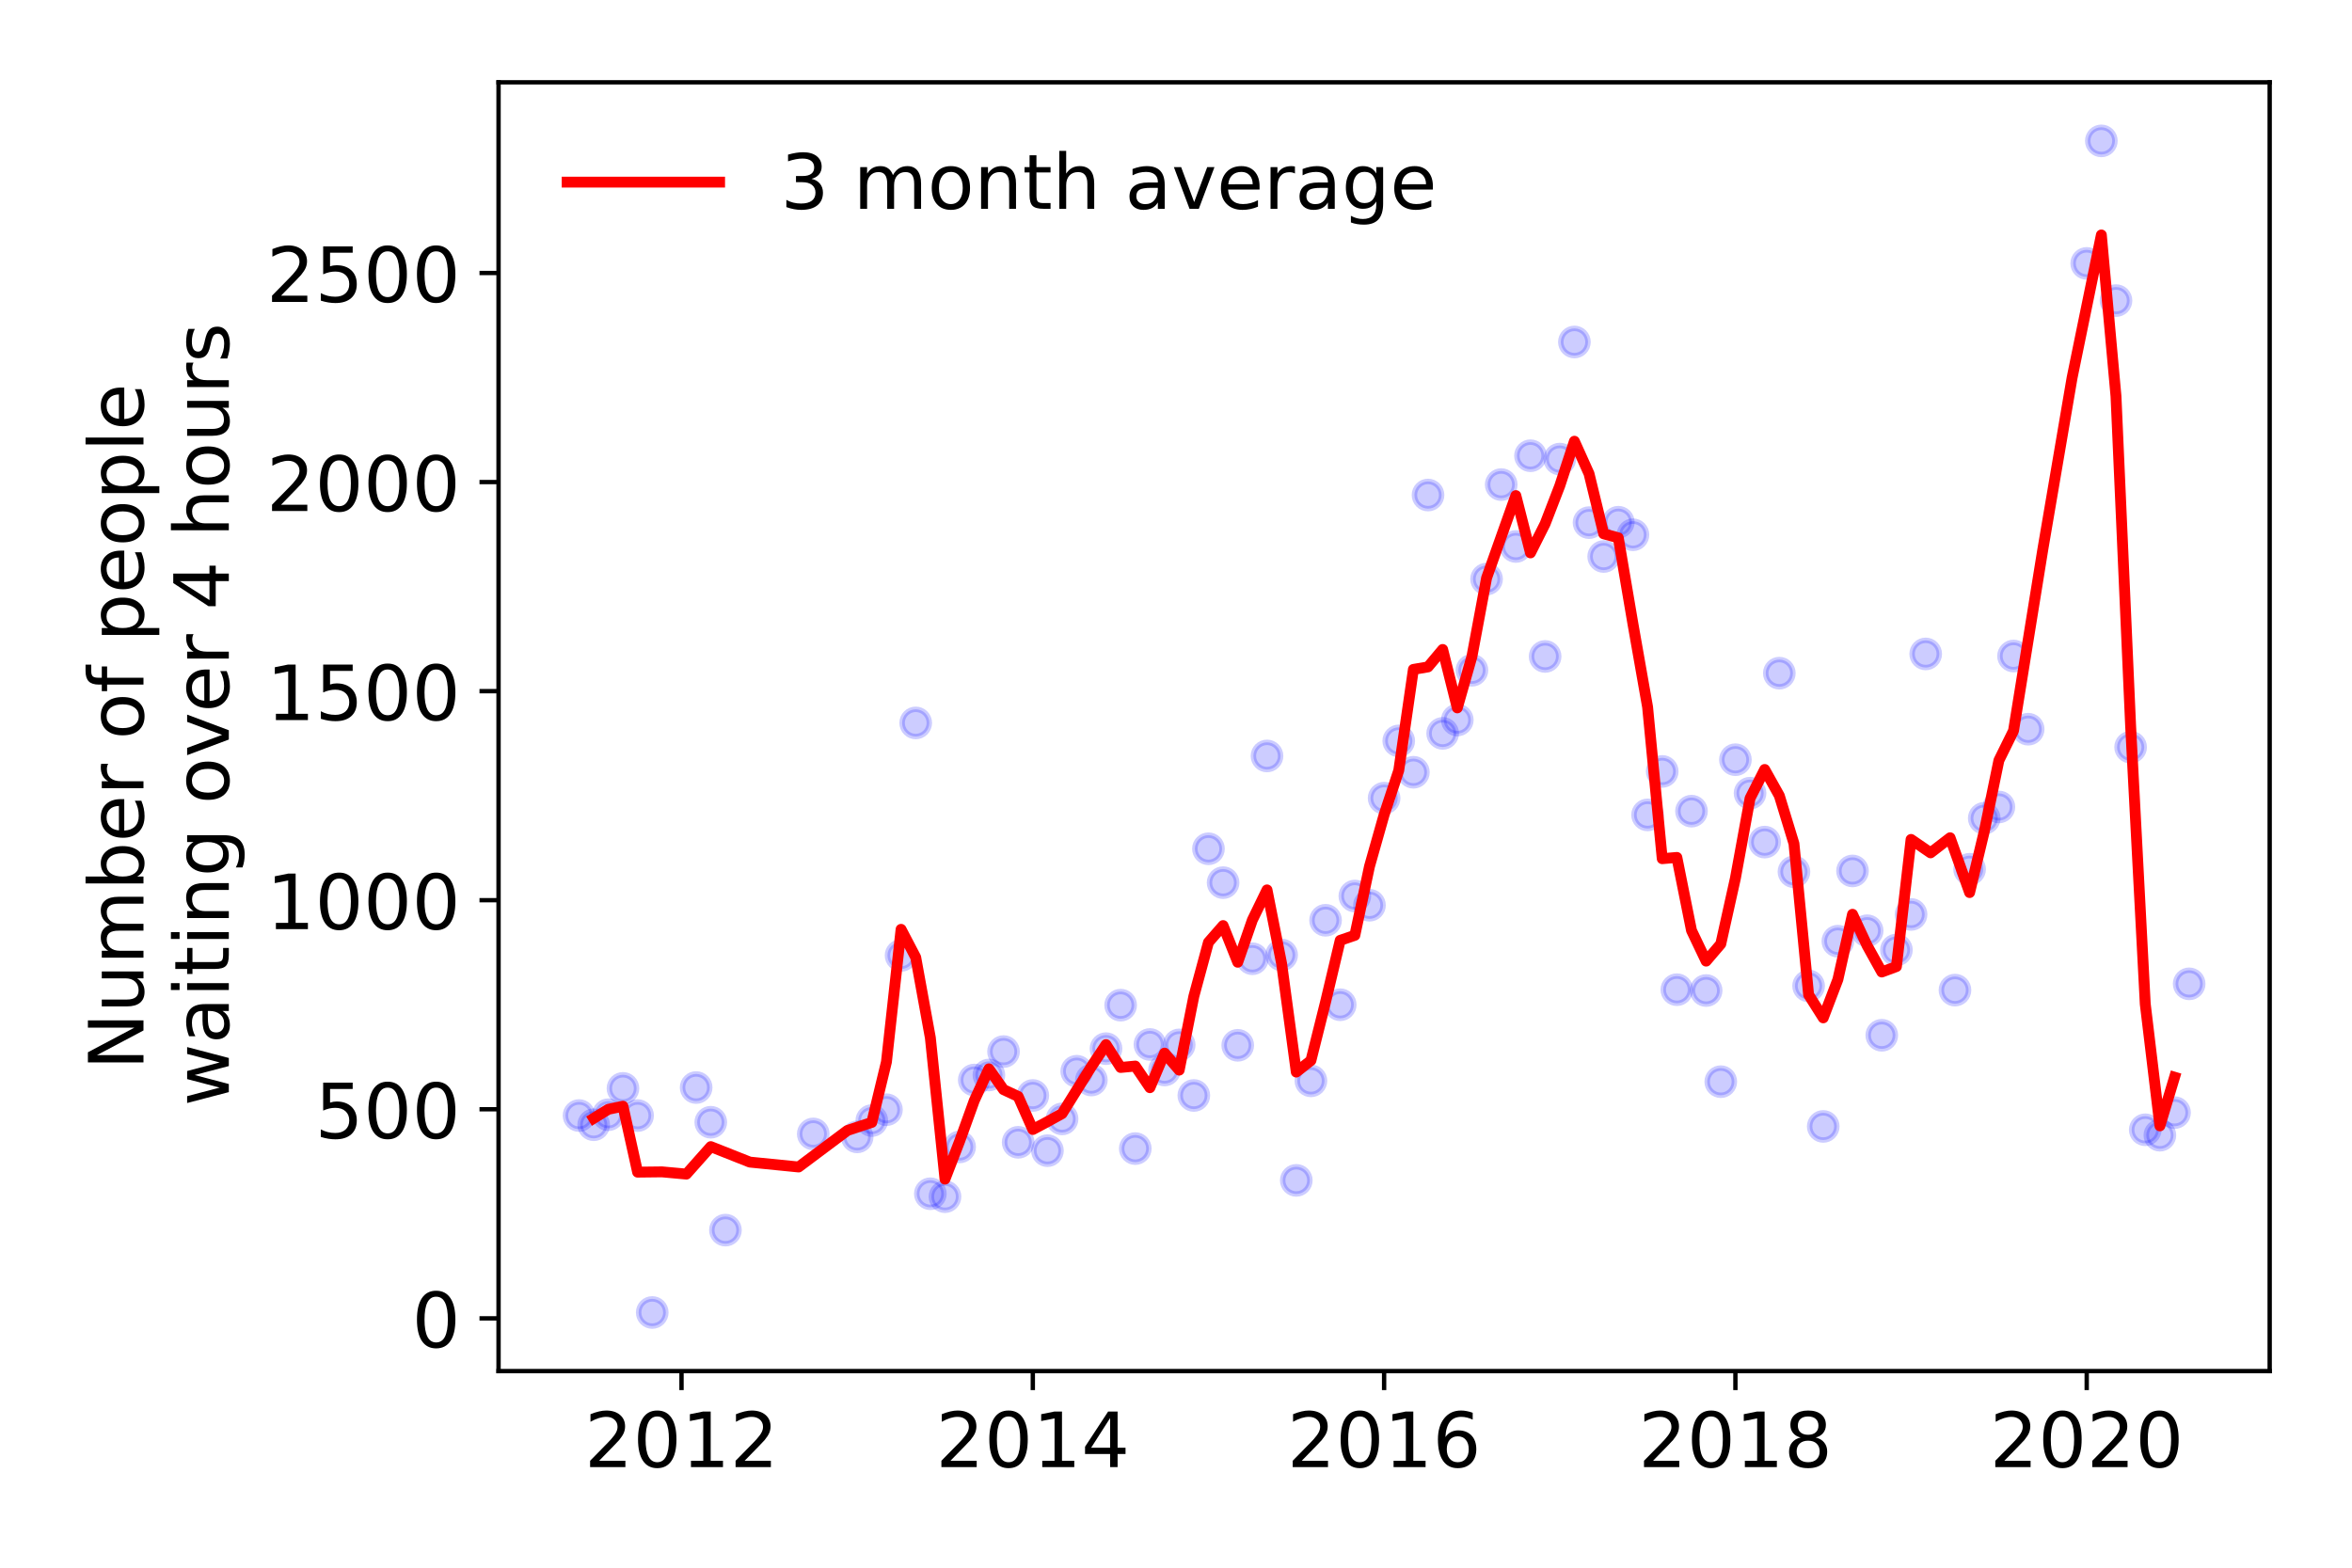 <?xml version="1.0" encoding="utf-8" standalone="no"?>
<!DOCTYPE svg PUBLIC "-//W3C//DTD SVG 1.1//EN"
  "http://www.w3.org/Graphics/SVG/1.1/DTD/svg11.dtd">
<!-- Created with matplotlib (https://matplotlib.org/) -->
<svg height="288pt" version="1.1" viewBox="0 0 432 288" width="432pt" xmlns="http://www.w3.org/2000/svg" xmlns:xlink="http://www.w3.org/1999/xlink">
 <defs>
  <style type="text/css">
*{stroke-linecap:butt;stroke-linejoin:round;}
  </style>
 </defs>
 <g id="figure_1">
  <g id="patch_1">
   <path d="M 0 288 
L 432 288 
L 432 0 
L 0 0 
z
" style="fill:#ffffff;"/>
  </g>
  <g id="axes_1">
   <g id="patch_2">
    <path d="M 91.57 251.88 
L 416.88 251.88 
L 416.88 15.12 
L 91.57 15.12 
z
" style="fill:#ffffff;"/>
   </g>
   <g id="matplotlib.axis_1">
    <g id="xtick_1">
     <g id="line2d_1">
      <defs>
       <path d="M 0 0 
L 0 3.5 
" id="m3e79d00ec0" style="stroke:#000000;stroke-width:0.8;"/>
      </defs>
      <g>
       <use style="stroke:#000000;stroke-width:0.8;" x="125.176" xlink:href="#m3e79d00ec0" y="251.88"/>
      </g>
     </g>
     <g id="text_1">
      <!-- 2012 -->
      <defs>
       <path d="M 19.188 8.297 
L 53.609 8.297 
L 53.609 0 
L 7.328 0 
L 7.328 8.297 
Q 12.938 14.109 22.625 23.891 
Q 32.328 33.688 34.812 36.531 
Q 39.547 41.844 41.422 45.531 
Q 43.312 49.219 43.312 52.781 
Q 43.312 58.594 39.234 62.25 
Q 35.156 65.922 28.609 65.922 
Q 23.969 65.922 18.812 64.312 
Q 13.672 62.703 7.812 59.422 
L 7.812 69.391 
Q 13.766 71.781 18.938 73 
Q 24.125 74.219 28.422 74.219 
Q 39.75 74.219 46.484 68.547 
Q 53.219 62.891 53.219 53.422 
Q 53.219 48.922 51.531 44.891 
Q 49.859 40.875 45.406 35.406 
Q 44.188 33.984 37.641 27.219 
Q 31.109 20.453 19.188 8.297 
z
" id="DejaVuSans-50"/>
       <path d="M 31.781 66.406 
Q 24.172 66.406 20.328 58.906 
Q 16.5 51.422 16.5 36.375 
Q 16.5 21.391 20.328 13.891 
Q 24.172 6.391 31.781 6.391 
Q 39.453 6.391 43.281 13.891 
Q 47.125 21.391 47.125 36.375 
Q 47.125 51.422 43.281 58.906 
Q 39.453 66.406 31.781 66.406 
z
M 31.781 74.219 
Q 44.047 74.219 50.516 64.516 
Q 56.984 54.828 56.984 36.375 
Q 56.984 17.969 50.516 8.266 
Q 44.047 -1.422 31.781 -1.422 
Q 19.531 -1.422 13.062 8.266 
Q 6.594 17.969 6.594 36.375 
Q 6.594 54.828 13.062 64.516 
Q 19.531 74.219 31.781 74.219 
z
" id="DejaVuSans-48"/>
       <path d="M 12.406 8.297 
L 28.516 8.297 
L 28.516 63.922 
L 10.984 60.406 
L 10.984 69.391 
L 28.422 72.906 
L 38.281 72.906 
L 38.281 8.297 
L 54.391 8.297 
L 54.391 0 
L 12.406 0 
z
" id="DejaVuSans-49"/>
      </defs>
      <g transform="translate(107.361 269.518)scale(0.14 -0.14)">
       <use xlink:href="#DejaVuSans-50"/>
       <use x="63.623" xlink:href="#DejaVuSans-48"/>
       <use x="127.246" xlink:href="#DejaVuSans-49"/>
       <use x="190.869" xlink:href="#DejaVuSans-50"/>
      </g>
     </g>
    </g>
    <g id="xtick_2">
     <g id="line2d_2">
      <g>
       <use style="stroke:#000000;stroke-width:0.8;" x="189.701" xlink:href="#m3e79d00ec0" y="251.88"/>
      </g>
     </g>
     <g id="text_2">
      <!-- 2014 -->
      <defs>
       <path d="M 37.797 64.312 
L 12.891 25.391 
L 37.797 25.391 
z
M 35.203 72.906 
L 47.609 72.906 
L 47.609 25.391 
L 58.016 25.391 
L 58.016 17.188 
L 47.609 17.188 
L 47.609 0 
L 37.797 0 
L 37.797 17.188 
L 4.891 17.188 
L 4.891 26.703 
z
" id="DejaVuSans-52"/>
      </defs>
      <g transform="translate(171.886 269.518)scale(0.14 -0.14)">
       <use xlink:href="#DejaVuSans-50"/>
       <use x="63.623" xlink:href="#DejaVuSans-48"/>
       <use x="127.246" xlink:href="#DejaVuSans-49"/>
       <use x="190.869" xlink:href="#DejaVuSans-52"/>
      </g>
     </g>
    </g>
    <g id="xtick_3">
     <g id="line2d_3">
      <g>
       <use style="stroke:#000000;stroke-width:0.8;" x="254.225" xlink:href="#m3e79d00ec0" y="251.88"/>
      </g>
     </g>
     <g id="text_3">
      <!-- 2016 -->
      <defs>
       <path d="M 33.016 40.375 
Q 26.375 40.375 22.484 35.828 
Q 18.609 31.297 18.609 23.391 
Q 18.609 15.531 22.484 10.953 
Q 26.375 6.391 33.016 6.391 
Q 39.656 6.391 43.531 10.953 
Q 47.406 15.531 47.406 23.391 
Q 47.406 31.297 43.531 35.828 
Q 39.656 40.375 33.016 40.375 
z
M 52.594 71.297 
L 52.594 62.312 
Q 48.875 64.062 45.094 64.984 
Q 41.312 65.922 37.594 65.922 
Q 27.828 65.922 22.672 59.328 
Q 17.531 52.734 16.797 39.406 
Q 19.672 43.656 24.016 45.922 
Q 28.375 48.188 33.594 48.188 
Q 44.578 48.188 50.953 41.516 
Q 57.328 34.859 57.328 23.391 
Q 57.328 12.156 50.688 5.359 
Q 44.047 -1.422 33.016 -1.422 
Q 20.359 -1.422 13.672 8.266 
Q 6.984 17.969 6.984 36.375 
Q 6.984 53.656 15.188 63.938 
Q 23.391 74.219 37.203 74.219 
Q 40.922 74.219 44.703 73.484 
Q 48.484 72.75 52.594 71.297 
z
" id="DejaVuSans-54"/>
      </defs>
      <g transform="translate(236.41 269.518)scale(0.14 -0.14)">
       <use xlink:href="#DejaVuSans-50"/>
       <use x="63.623" xlink:href="#DejaVuSans-48"/>
       <use x="127.246" xlink:href="#DejaVuSans-49"/>
       <use x="190.869" xlink:href="#DejaVuSans-54"/>
      </g>
     </g>
    </g>
    <g id="xtick_4">
     <g id="line2d_4">
      <g>
       <use style="stroke:#000000;stroke-width:0.8;" x="318.749" xlink:href="#m3e79d00ec0" y="251.88"/>
      </g>
     </g>
     <g id="text_4">
      <!-- 2018 -->
      <defs>
       <path d="M 31.781 34.625 
Q 24.75 34.625 20.719 30.859 
Q 16.703 27.094 16.703 20.516 
Q 16.703 13.922 20.719 10.156 
Q 24.75 6.391 31.781 6.391 
Q 38.812 6.391 42.859 10.172 
Q 46.922 13.969 46.922 20.516 
Q 46.922 27.094 42.891 30.859 
Q 38.875 34.625 31.781 34.625 
z
M 21.922 38.812 
Q 15.578 40.375 12.031 44.719 
Q 8.5 49.078 8.5 55.328 
Q 8.5 64.062 14.719 69.141 
Q 20.953 74.219 31.781 74.219 
Q 42.672 74.219 48.875 69.141 
Q 55.078 64.062 55.078 55.328 
Q 55.078 49.078 51.531 44.719 
Q 48 40.375 41.703 38.812 
Q 48.828 37.156 52.797 32.312 
Q 56.781 27.484 56.781 20.516 
Q 56.781 9.906 50.312 4.234 
Q 43.844 -1.422 31.781 -1.422 
Q 19.734 -1.422 13.25 4.234 
Q 6.781 9.906 6.781 20.516 
Q 6.781 27.484 10.781 32.312 
Q 14.797 37.156 21.922 38.812 
z
M 18.312 54.391 
Q 18.312 48.734 21.844 45.562 
Q 25.391 42.391 31.781 42.391 
Q 38.141 42.391 41.719 45.562 
Q 45.312 48.734 45.312 54.391 
Q 45.312 60.062 41.719 63.234 
Q 38.141 66.406 31.781 66.406 
Q 25.391 66.406 21.844 63.234 
Q 18.312 60.062 18.312 54.391 
z
" id="DejaVuSans-56"/>
      </defs>
      <g transform="translate(300.934 269.518)scale(0.14 -0.14)">
       <use xlink:href="#DejaVuSans-50"/>
       <use x="63.623" xlink:href="#DejaVuSans-48"/>
       <use x="127.246" xlink:href="#DejaVuSans-49"/>
       <use x="190.869" xlink:href="#DejaVuSans-56"/>
      </g>
     </g>
    </g>
    <g id="xtick_5">
     <g id="line2d_5">
      <g>
       <use style="stroke:#000000;stroke-width:0.8;" x="383.274" xlink:href="#m3e79d00ec0" y="251.88"/>
      </g>
     </g>
     <g id="text_5">
      <!-- 2020 -->
      <g transform="translate(365.459 269.518)scale(0.14 -0.14)">
       <use xlink:href="#DejaVuSans-50"/>
       <use x="63.623" xlink:href="#DejaVuSans-48"/>
       <use x="127.246" xlink:href="#DejaVuSans-50"/>
       <use x="190.869" xlink:href="#DejaVuSans-48"/>
      </g>
     </g>
    </g>
   </g>
   <g id="matplotlib.axis_2">
    <g id="ytick_1">
     <g id="line2d_6">
      <defs>
       <path d="M 0 0 
L -3.5 0 
" id="mb511f654ba" style="stroke:#000000;stroke-width:0.8;"/>
      </defs>
      <g>
       <use style="stroke:#000000;stroke-width:0.8;" x="91.57" xlink:href="#mb511f654ba" y="242.194"/>
      </g>
     </g>
     <g id="text_6">
      <!-- 0 -->
      <g transform="translate(75.662 247.513)scale(0.14 -0.14)">
       <use xlink:href="#DejaVuSans-48"/>
      </g>
     </g>
    </g>
    <g id="ytick_2">
     <g id="line2d_7">
      <g>
       <use style="stroke:#000000;stroke-width:0.8;" x="91.57" xlink:href="#mb511f654ba" y="203.786"/>
      </g>
     </g>
     <g id="text_7">
      <!-- 500 -->
      <defs>
       <path d="M 10.797 72.906 
L 49.516 72.906 
L 49.516 64.594 
L 19.828 64.594 
L 19.828 46.734 
Q 21.969 47.469 24.109 47.828 
Q 26.266 48.188 28.422 48.188 
Q 40.625 48.188 47.75 41.5 
Q 54.891 34.812 54.891 23.391 
Q 54.891 11.625 47.562 5.094 
Q 40.234 -1.422 26.906 -1.422 
Q 22.312 -1.422 17.547 -0.641 
Q 12.797 0.141 7.719 1.703 
L 7.719 11.625 
Q 12.109 9.234 16.797 8.062 
Q 21.484 6.891 26.703 6.891 
Q 35.156 6.891 40.078 11.328 
Q 45.016 15.766 45.016 23.391 
Q 45.016 31 40.078 35.438 
Q 35.156 39.891 26.703 39.891 
Q 22.75 39.891 18.812 39.016 
Q 14.891 38.141 10.797 36.281 
z
" id="DejaVuSans-53"/>
      </defs>
      <g transform="translate(57.847 209.105)scale(0.14 -0.14)">
       <use xlink:href="#DejaVuSans-53"/>
       <use x="63.623" xlink:href="#DejaVuSans-48"/>
       <use x="127.246" xlink:href="#DejaVuSans-48"/>
      </g>
     </g>
    </g>
    <g id="ytick_3">
     <g id="line2d_8">
      <g>
       <use style="stroke:#000000;stroke-width:0.8;" x="91.57" xlink:href="#mb511f654ba" y="165.378"/>
      </g>
     </g>
     <g id="text_8">
      <!-- 1000 -->
      <g transform="translate(48.94 170.697)scale(0.14 -0.14)">
       <use xlink:href="#DejaVuSans-49"/>
       <use x="63.623" xlink:href="#DejaVuSans-48"/>
       <use x="127.246" xlink:href="#DejaVuSans-48"/>
       <use x="190.869" xlink:href="#DejaVuSans-48"/>
      </g>
     </g>
    </g>
    <g id="ytick_4">
     <g id="line2d_9">
      <g>
       <use style="stroke:#000000;stroke-width:0.8;" x="91.57" xlink:href="#mb511f654ba" y="126.971"/>
      </g>
     </g>
     <g id="text_9">
      <!-- 1500 -->
      <g transform="translate(48.94 132.29)scale(0.14 -0.14)">
       <use xlink:href="#DejaVuSans-49"/>
       <use x="63.623" xlink:href="#DejaVuSans-53"/>
       <use x="127.246" xlink:href="#DejaVuSans-48"/>
       <use x="190.869" xlink:href="#DejaVuSans-48"/>
      </g>
     </g>
    </g>
    <g id="ytick_5">
     <g id="line2d_10">
      <g>
       <use style="stroke:#000000;stroke-width:0.8;" x="91.57" xlink:href="#mb511f654ba" y="88.563"/>
      </g>
     </g>
     <g id="text_10">
      <!-- 2000 -->
      <g transform="translate(48.94 93.882)scale(0.14 -0.14)">
       <use xlink:href="#DejaVuSans-50"/>
       <use x="63.623" xlink:href="#DejaVuSans-48"/>
       <use x="127.246" xlink:href="#DejaVuSans-48"/>
       <use x="190.869" xlink:href="#DejaVuSans-48"/>
      </g>
     </g>
    </g>
    <g id="ytick_6">
     <g id="line2d_11">
      <g>
       <use style="stroke:#000000;stroke-width:0.8;" x="91.57" xlink:href="#mb511f654ba" y="50.155"/>
      </g>
     </g>
     <g id="text_11">
      <!-- 2500 -->
      <g transform="translate(48.94 55.474)scale(0.14 -0.14)">
       <use xlink:href="#DejaVuSans-50"/>
       <use x="63.623" xlink:href="#DejaVuSans-53"/>
       <use x="127.246" xlink:href="#DejaVuSans-48"/>
       <use x="190.869" xlink:href="#DejaVuSans-48"/>
      </g>
     </g>
    </g>
    <g id="text_12">
     <!-- Number of people -->
     <defs>
      <path d="M 9.812 72.906 
L 23.094 72.906 
L 55.422 11.922 
L 55.422 72.906 
L 64.984 72.906 
L 64.984 0 
L 51.703 0 
L 19.391 60.984 
L 19.391 0 
L 9.812 0 
z
" id="DejaVuSans-78"/>
      <path d="M 8.5 21.578 
L 8.5 54.688 
L 17.484 54.688 
L 17.484 21.922 
Q 17.484 14.156 20.5 10.266 
Q 23.531 6.391 29.594 6.391 
Q 36.859 6.391 41.078 11.031 
Q 45.312 15.672 45.312 23.688 
L 45.312 54.688 
L 54.297 54.688 
L 54.297 0 
L 45.312 0 
L 45.312 8.406 
Q 42.047 3.422 37.719 1 
Q 33.406 -1.422 27.688 -1.422 
Q 18.266 -1.422 13.375 4.438 
Q 8.5 10.297 8.5 21.578 
z
M 31.109 56 
z
" id="DejaVuSans-117"/>
      <path d="M 52 44.188 
Q 55.375 50.25 60.062 53.125 
Q 64.75 56 71.094 56 
Q 79.641 56 84.281 50.016 
Q 88.922 44.047 88.922 33.016 
L 88.922 0 
L 79.891 0 
L 79.891 32.719 
Q 79.891 40.578 77.094 44.375 
Q 74.312 48.188 68.609 48.188 
Q 61.625 48.188 57.562 43.547 
Q 53.516 38.922 53.516 30.906 
L 53.516 0 
L 44.484 0 
L 44.484 32.719 
Q 44.484 40.625 41.703 44.406 
Q 38.922 48.188 33.109 48.188 
Q 26.219 48.188 22.156 43.531 
Q 18.109 38.875 18.109 30.906 
L 18.109 0 
L 9.078 0 
L 9.078 54.688 
L 18.109 54.688 
L 18.109 46.188 
Q 21.188 51.219 25.484 53.609 
Q 29.781 56 35.688 56 
Q 41.656 56 45.828 52.969 
Q 50 49.953 52 44.188 
z
" id="DejaVuSans-109"/>
      <path d="M 48.688 27.297 
Q 48.688 37.203 44.609 42.844 
Q 40.531 48.484 33.406 48.484 
Q 26.266 48.484 22.188 42.844 
Q 18.109 37.203 18.109 27.297 
Q 18.109 17.391 22.188 11.75 
Q 26.266 6.109 33.406 6.109 
Q 40.531 6.109 44.609 11.75 
Q 48.688 17.391 48.688 27.297 
z
M 18.109 46.391 
Q 20.953 51.266 25.266 53.625 
Q 29.594 56 35.594 56 
Q 45.562 56 51.781 48.094 
Q 58.016 40.188 58.016 27.297 
Q 58.016 14.406 51.781 6.484 
Q 45.562 -1.422 35.594 -1.422 
Q 29.594 -1.422 25.266 0.953 
Q 20.953 3.328 18.109 8.203 
L 18.109 0 
L 9.078 0 
L 9.078 75.984 
L 18.109 75.984 
z
" id="DejaVuSans-98"/>
      <path d="M 56.203 29.594 
L 56.203 25.203 
L 14.891 25.203 
Q 15.484 15.922 20.484 11.062 
Q 25.484 6.203 34.422 6.203 
Q 39.594 6.203 44.453 7.469 
Q 49.312 8.734 54.109 11.281 
L 54.109 2.781 
Q 49.266 0.734 44.188 -0.344 
Q 39.109 -1.422 33.891 -1.422 
Q 20.797 -1.422 13.156 6.188 
Q 5.516 13.812 5.516 26.812 
Q 5.516 40.234 12.766 48.109 
Q 20.016 56 32.328 56 
Q 43.359 56 49.781 48.891 
Q 56.203 41.797 56.203 29.594 
z
M 47.219 32.234 
Q 47.125 39.594 43.094 43.984 
Q 39.062 48.391 32.422 48.391 
Q 24.906 48.391 20.391 44.141 
Q 15.875 39.891 15.188 32.172 
z
" id="DejaVuSans-101"/>
      <path d="M 41.109 46.297 
Q 39.594 47.172 37.812 47.578 
Q 36.031 48 33.891 48 
Q 26.266 48 22.188 43.047 
Q 18.109 38.094 18.109 28.812 
L 18.109 0 
L 9.078 0 
L 9.078 54.688 
L 18.109 54.688 
L 18.109 46.188 
Q 20.953 51.172 25.484 53.578 
Q 30.031 56 36.531 56 
Q 37.453 56 38.578 55.875 
Q 39.703 55.766 41.062 55.516 
z
" id="DejaVuSans-114"/>
      <path id="DejaVuSans-32"/>
      <path d="M 30.609 48.391 
Q 23.391 48.391 19.188 42.75 
Q 14.984 37.109 14.984 27.297 
Q 14.984 17.484 19.156 11.844 
Q 23.344 6.203 30.609 6.203 
Q 37.797 6.203 41.984 11.859 
Q 46.188 17.531 46.188 27.297 
Q 46.188 37.016 41.984 42.703 
Q 37.797 48.391 30.609 48.391 
z
M 30.609 56 
Q 42.328 56 49.016 48.375 
Q 55.719 40.766 55.719 27.297 
Q 55.719 13.875 49.016 6.219 
Q 42.328 -1.422 30.609 -1.422 
Q 18.844 -1.422 12.172 6.219 
Q 5.516 13.875 5.516 27.297 
Q 5.516 40.766 12.172 48.375 
Q 18.844 56 30.609 56 
z
" id="DejaVuSans-111"/>
      <path d="M 37.109 75.984 
L 37.109 68.5 
L 28.516 68.5 
Q 23.688 68.5 21.797 66.547 
Q 19.922 64.594 19.922 59.516 
L 19.922 54.688 
L 34.719 54.688 
L 34.719 47.703 
L 19.922 47.703 
L 19.922 0 
L 10.891 0 
L 10.891 47.703 
L 2.297 47.703 
L 2.297 54.688 
L 10.891 54.688 
L 10.891 58.5 
Q 10.891 67.625 15.141 71.797 
Q 19.391 75.984 28.609 75.984 
z
" id="DejaVuSans-102"/>
      <path d="M 18.109 8.203 
L 18.109 -20.797 
L 9.078 -20.797 
L 9.078 54.688 
L 18.109 54.688 
L 18.109 46.391 
Q 20.953 51.266 25.266 53.625 
Q 29.594 56 35.594 56 
Q 45.562 56 51.781 48.094 
Q 58.016 40.188 58.016 27.297 
Q 58.016 14.406 51.781 6.484 
Q 45.562 -1.422 35.594 -1.422 
Q 29.594 -1.422 25.266 0.953 
Q 20.953 3.328 18.109 8.203 
z
M 48.688 27.297 
Q 48.688 37.203 44.609 42.844 
Q 40.531 48.484 33.406 48.484 
Q 26.266 48.484 22.188 42.844 
Q 18.109 37.203 18.109 27.297 
Q 18.109 17.391 22.188 11.75 
Q 26.266 6.109 33.406 6.109 
Q 40.531 6.109 44.609 11.75 
Q 48.688 17.391 48.688 27.297 
z
" id="DejaVuSans-112"/>
      <path d="M 9.422 75.984 
L 18.406 75.984 
L 18.406 0 
L 9.422 0 
z
" id="DejaVuSans-108"/>
     </defs>
     <g transform="translate(26.352 196.547)rotate(-90)scale(0.14 -0.14)">
      <use xlink:href="#DejaVuSans-78"/>
      <use x="74.805" xlink:href="#DejaVuSans-117"/>
      <use x="138.184" xlink:href="#DejaVuSans-109"/>
      <use x="235.596" xlink:href="#DejaVuSans-98"/>
      <use x="299.072" xlink:href="#DejaVuSans-101"/>
      <use x="360.596" xlink:href="#DejaVuSans-114"/>
      <use x="401.709" xlink:href="#DejaVuSans-32"/>
      <use x="433.496" xlink:href="#DejaVuSans-111"/>
      <use x="494.678" xlink:href="#DejaVuSans-102"/>
      <use x="529.883" xlink:href="#DejaVuSans-32"/>
      <use x="561.67" xlink:href="#DejaVuSans-112"/>
      <use x="625.146" xlink:href="#DejaVuSans-101"/>
      <use x="686.67" xlink:href="#DejaVuSans-111"/>
      <use x="747.852" xlink:href="#DejaVuSans-112"/>
      <use x="811.328" xlink:href="#DejaVuSans-108"/>
      <use x="839.111" xlink:href="#DejaVuSans-101"/>
     </g>
     <!--  waiting over 4 hours -->
     <defs>
      <path d="M 4.203 54.688 
L 13.188 54.688 
L 24.422 12.016 
L 35.594 54.688 
L 46.188 54.688 
L 57.422 12.016 
L 68.609 54.688 
L 77.594 54.688 
L 63.281 0 
L 52.688 0 
L 40.922 44.828 
L 29.109 0 
L 18.5 0 
z
" id="DejaVuSans-119"/>
      <path d="M 34.281 27.484 
Q 23.391 27.484 19.188 25 
Q 14.984 22.516 14.984 16.5 
Q 14.984 11.719 18.141 8.906 
Q 21.297 6.109 26.703 6.109 
Q 34.188 6.109 38.703 11.406 
Q 43.219 16.703 43.219 25.484 
L 43.219 27.484 
z
M 52.203 31.203 
L 52.203 0 
L 43.219 0 
L 43.219 8.297 
Q 40.141 3.328 35.547 0.953 
Q 30.953 -1.422 24.312 -1.422 
Q 15.922 -1.422 10.953 3.297 
Q 6 8.016 6 15.922 
Q 6 25.141 12.172 29.828 
Q 18.359 34.516 30.609 34.516 
L 43.219 34.516 
L 43.219 35.406 
Q 43.219 41.609 39.141 45 
Q 35.062 48.391 27.688 48.391 
Q 23 48.391 18.547 47.266 
Q 14.109 46.141 10.016 43.891 
L 10.016 52.203 
Q 14.938 54.109 19.578 55.047 
Q 24.219 56 28.609 56 
Q 40.484 56 46.344 49.844 
Q 52.203 43.703 52.203 31.203 
z
" id="DejaVuSans-97"/>
      <path d="M 9.422 54.688 
L 18.406 54.688 
L 18.406 0 
L 9.422 0 
z
M 9.422 75.984 
L 18.406 75.984 
L 18.406 64.594 
L 9.422 64.594 
z
" id="DejaVuSans-105"/>
      <path d="M 18.312 70.219 
L 18.312 54.688 
L 36.812 54.688 
L 36.812 47.703 
L 18.312 47.703 
L 18.312 18.016 
Q 18.312 11.328 20.141 9.422 
Q 21.969 7.516 27.594 7.516 
L 36.812 7.516 
L 36.812 0 
L 27.594 0 
Q 17.188 0 13.234 3.875 
Q 9.281 7.766 9.281 18.016 
L 9.281 47.703 
L 2.688 47.703 
L 2.688 54.688 
L 9.281 54.688 
L 9.281 70.219 
z
" id="DejaVuSans-116"/>
      <path d="M 54.891 33.016 
L 54.891 0 
L 45.906 0 
L 45.906 32.719 
Q 45.906 40.484 42.875 44.328 
Q 39.844 48.188 33.797 48.188 
Q 26.516 48.188 22.312 43.547 
Q 18.109 38.922 18.109 30.906 
L 18.109 0 
L 9.078 0 
L 9.078 54.688 
L 18.109 54.688 
L 18.109 46.188 
Q 21.344 51.125 25.703 53.562 
Q 30.078 56 35.797 56 
Q 45.219 56 50.047 50.172 
Q 54.891 44.344 54.891 33.016 
z
" id="DejaVuSans-110"/>
      <path d="M 45.406 27.984 
Q 45.406 37.75 41.375 43.109 
Q 37.359 48.484 30.078 48.484 
Q 22.859 48.484 18.828 43.109 
Q 14.797 37.75 14.797 27.984 
Q 14.797 18.266 18.828 12.891 
Q 22.859 7.516 30.078 7.516 
Q 37.359 7.516 41.375 12.891 
Q 45.406 18.266 45.406 27.984 
z
M 54.391 6.781 
Q 54.391 -7.172 48.188 -13.984 
Q 42 -20.797 29.203 -20.797 
Q 24.469 -20.797 20.266 -20.094 
Q 16.062 -19.391 12.109 -17.922 
L 12.109 -9.188 
Q 16.062 -11.328 19.922 -12.344 
Q 23.781 -13.375 27.781 -13.375 
Q 36.625 -13.375 41.016 -8.766 
Q 45.406 -4.156 45.406 5.172 
L 45.406 9.625 
Q 42.625 4.781 38.281 2.391 
Q 33.938 0 27.875 0 
Q 17.828 0 11.672 7.656 
Q 5.516 15.328 5.516 27.984 
Q 5.516 40.672 11.672 48.328 
Q 17.828 56 27.875 56 
Q 33.938 56 38.281 53.609 
Q 42.625 51.219 45.406 46.391 
L 45.406 54.688 
L 54.391 54.688 
z
" id="DejaVuSans-103"/>
      <path d="M 2.984 54.688 
L 12.5 54.688 
L 29.594 8.797 
L 46.688 54.688 
L 56.203 54.688 
L 35.688 0 
L 23.484 0 
z
" id="DejaVuSans-118"/>
      <path d="M 54.891 33.016 
L 54.891 0 
L 45.906 0 
L 45.906 32.719 
Q 45.906 40.484 42.875 44.328 
Q 39.844 48.188 33.797 48.188 
Q 26.516 48.188 22.312 43.547 
Q 18.109 38.922 18.109 30.906 
L 18.109 0 
L 9.078 0 
L 9.078 75.984 
L 18.109 75.984 
L 18.109 46.188 
Q 21.344 51.125 25.703 53.562 
Q 30.078 56 35.797 56 
Q 45.219 56 50.047 50.172 
Q 54.891 44.344 54.891 33.016 
z
" id="DejaVuSans-104"/>
      <path d="M 44.281 53.078 
L 44.281 44.578 
Q 40.484 46.531 36.375 47.5 
Q 32.281 48.484 27.875 48.484 
Q 21.188 48.484 17.844 46.438 
Q 14.5 44.391 14.5 40.281 
Q 14.5 37.156 16.891 35.375 
Q 19.281 33.594 26.516 31.984 
L 29.594 31.297 
Q 39.156 29.25 43.188 25.516 
Q 47.219 21.781 47.219 15.094 
Q 47.219 7.469 41.188 3.016 
Q 35.156 -1.422 24.609 -1.422 
Q 20.219 -1.422 15.453 -0.562 
Q 10.688 0.297 5.422 2 
L 5.422 11.281 
Q 10.406 8.688 15.234 7.391 
Q 20.062 6.109 24.812 6.109 
Q 31.156 6.109 34.562 8.281 
Q 37.984 10.453 37.984 14.406 
Q 37.984 18.062 35.516 20.016 
Q 33.062 21.969 24.703 23.781 
L 21.578 24.516 
Q 13.234 26.266 9.516 29.906 
Q 5.812 33.547 5.812 39.891 
Q 5.812 47.609 11.281 51.797 
Q 16.75 56 26.812 56 
Q 31.781 56 36.172 55.266 
Q 40.578 54.547 44.281 53.078 
z
" id="DejaVuSans-115"/>
     </defs>
     <g transform="translate(42.028 207.672)rotate(-90)scale(0.14 -0.14)">
      <use xlink:href="#DejaVuSans-32"/>
      <use x="31.787" xlink:href="#DejaVuSans-119"/>
      <use x="113.574" xlink:href="#DejaVuSans-97"/>
      <use x="174.854" xlink:href="#DejaVuSans-105"/>
      <use x="202.637" xlink:href="#DejaVuSans-116"/>
      <use x="241.846" xlink:href="#DejaVuSans-105"/>
      <use x="269.629" xlink:href="#DejaVuSans-110"/>
      <use x="333.008" xlink:href="#DejaVuSans-103"/>
      <use x="396.484" xlink:href="#DejaVuSans-32"/>
      <use x="428.271" xlink:href="#DejaVuSans-111"/>
      <use x="489.453" xlink:href="#DejaVuSans-118"/>
      <use x="548.633" xlink:href="#DejaVuSans-101"/>
      <use x="610.156" xlink:href="#DejaVuSans-114"/>
      <use x="651.27" xlink:href="#DejaVuSans-32"/>
      <use x="683.057" xlink:href="#DejaVuSans-52"/>
      <use x="746.68" xlink:href="#DejaVuSans-32"/>
      <use x="778.467" xlink:href="#DejaVuSans-104"/>
      <use x="841.846" xlink:href="#DejaVuSans-111"/>
      <use x="903.027" xlink:href="#DejaVuSans-117"/>
      <use x="966.406" xlink:href="#DejaVuSans-114"/>
      <use x="1007.52" xlink:href="#DejaVuSans-115"/>
     </g>
    </g>
   </g>
   <g id="line2d_12">
    <defs>
     <path d="M 0 2.5 
C 0.663 2.5 1.299 2.237 1.768 1.768 
C 2.237 1.299 2.5 0.663 2.5 0 
C 2.5 -0.663 2.237 -1.299 1.768 -1.768 
C 1.299 -2.237 0.663 -2.5 0 -2.5 
C -0.663 -2.5 -1.299 -2.237 -1.768 -1.768 
C -2.237 -1.299 -2.5 -0.663 -2.5 0 
C -2.5 0.663 -2.237 1.299 -1.768 1.768 
C -1.299 2.237 -0.663 2.5 0 2.5 
z
" id="m8f72cfa234" style="stroke:#0000ff;stroke-opacity:0.2;"/>
    </defs>
    <g clip-path="url(#p5652be95d1)">
     <use style="fill:#0000ff;fill-opacity:0.2;stroke:#0000ff;stroke-opacity:0.2;" x="402.093" xlink:href="#m8f72cfa234" y="180.741"/>
     <use style="fill:#0000ff;fill-opacity:0.2;stroke:#0000ff;stroke-opacity:0.2;" x="399.405" xlink:href="#m8f72cfa234" y="204.4"/>
     <use style="fill:#0000ff;fill-opacity:0.2;stroke:#0000ff;stroke-opacity:0.2;" x="396.716" xlink:href="#m8f72cfa234" y="208.549"/>
     <use style="fill:#0000ff;fill-opacity:0.2;stroke:#0000ff;stroke-opacity:0.2;" x="394.028" xlink:href="#m8f72cfa234" y="207.55"/>
     <use style="fill:#0000ff;fill-opacity:0.2;stroke:#0000ff;stroke-opacity:0.2;" x="391.339" xlink:href="#m8f72cfa234" y="137.264"/>
     <use style="fill:#0000ff;fill-opacity:0.2;stroke:#0000ff;stroke-opacity:0.2;" x="388.651" xlink:href="#m8f72cfa234" y="55.225"/>
     <use style="fill:#0000ff;fill-opacity:0.2;stroke:#0000ff;stroke-opacity:0.2;" x="385.962" xlink:href="#m8f72cfa234" y="25.882"/>
     <use style="fill:#0000ff;fill-opacity:0.2;stroke:#0000ff;stroke-opacity:0.2;" x="383.274" xlink:href="#m8f72cfa234" y="48.389"/>
     <use style="fill:#0000ff;fill-opacity:0.2;stroke:#0000ff;stroke-opacity:0.2;" x="372.52" xlink:href="#m8f72cfa234" y="133.961"/>
     <use style="fill:#0000ff;fill-opacity:0.2;stroke:#0000ff;stroke-opacity:0.2;" x="369.831" xlink:href="#m8f72cfa234" y="120.518"/>
     <use style="fill:#0000ff;fill-opacity:0.2;stroke:#0000ff;stroke-opacity:0.2;" x="367.143" xlink:href="#m8f72cfa234" y="148.249"/>
     <use style="fill:#0000ff;fill-opacity:0.2;stroke:#0000ff;stroke-opacity:0.2;" x="364.454" xlink:href="#m8f72cfa234" y="150.323"/>
     <use style="fill:#0000ff;fill-opacity:0.2;stroke:#0000ff;stroke-opacity:0.2;" x="361.765" xlink:href="#m8f72cfa234" y="159.694"/>
     <use style="fill:#0000ff;fill-opacity:0.2;stroke:#0000ff;stroke-opacity:0.2;" x="359.077" xlink:href="#m8f72cfa234" y="181.894"/>
     <use style="fill:#0000ff;fill-opacity:0.2;stroke:#0000ff;stroke-opacity:0.2;" x="353.7" xlink:href="#m8f72cfa234" y="120.134"/>
     <use style="fill:#0000ff;fill-opacity:0.2;stroke:#0000ff;stroke-opacity:0.2;" x="351.011" xlink:href="#m8f72cfa234" y="167.99"/>
     <use style="fill:#0000ff;fill-opacity:0.2;stroke:#0000ff;stroke-opacity:0.2;" x="348.323" xlink:href="#m8f72cfa234" y="174.519"/>
     <use style="fill:#0000ff;fill-opacity:0.2;stroke:#0000ff;stroke-opacity:0.2;" x="345.634" xlink:href="#m8f72cfa234" y="190.19"/>
     <use style="fill:#0000ff;fill-opacity:0.2;stroke:#0000ff;stroke-opacity:0.2;" x="342.946" xlink:href="#m8f72cfa234" y="170.986"/>
     <use style="fill:#0000ff;fill-opacity:0.2;stroke:#0000ff;stroke-opacity:0.2;" x="340.257" xlink:href="#m8f72cfa234" y="160.001"/>
     <use style="fill:#0000ff;fill-opacity:0.2;stroke:#0000ff;stroke-opacity:0.2;" x="337.569" xlink:href="#m8f72cfa234" y="172.906"/>
     <use style="fill:#0000ff;fill-opacity:0.2;stroke:#0000ff;stroke-opacity:0.2;" x="334.88" xlink:href="#m8f72cfa234" y="206.935"/>
     <use style="fill:#0000ff;fill-opacity:0.2;stroke:#0000ff;stroke-opacity:0.2;" x="332.192" xlink:href="#m8f72cfa234" y="181.125"/>
     <use style="fill:#0000ff;fill-opacity:0.2;stroke:#0000ff;stroke-opacity:0.2;" x="329.503" xlink:href="#m8f72cfa234" y="160.155"/>
     <use style="fill:#0000ff;fill-opacity:0.2;stroke:#0000ff;stroke-opacity:0.2;" x="326.815" xlink:href="#m8f72cfa234" y="123.668"/>
     <use style="fill:#0000ff;fill-opacity:0.2;stroke:#0000ff;stroke-opacity:0.2;" x="324.126" xlink:href="#m8f72cfa234" y="154.701"/>
     <use style="fill:#0000ff;fill-opacity:0.2;stroke:#0000ff;stroke-opacity:0.2;" x="321.438" xlink:href="#m8f72cfa234" y="145.714"/>
     <use style="fill:#0000ff;fill-opacity:0.2;stroke:#0000ff;stroke-opacity:0.2;" x="318.749" xlink:href="#m8f72cfa234" y="139.568"/>
     <use style="fill:#0000ff;fill-opacity:0.2;stroke:#0000ff;stroke-opacity:0.2;" x="316.061" xlink:href="#m8f72cfa234" y="198.716"/>
     <use style="fill:#0000ff;fill-opacity:0.2;stroke:#0000ff;stroke-opacity:0.2;" x="313.372" xlink:href="#m8f72cfa234" y="181.97"/>
     <use style="fill:#0000ff;fill-opacity:0.2;stroke:#0000ff;stroke-opacity:0.2;" x="310.684" xlink:href="#m8f72cfa234" y="149.017"/>
     <use style="fill:#0000ff;fill-opacity:0.2;stroke:#0000ff;stroke-opacity:0.2;" x="307.995" xlink:href="#m8f72cfa234" y="181.817"/>
     <use style="fill:#0000ff;fill-opacity:0.2;stroke:#0000ff;stroke-opacity:0.2;" x="305.307" xlink:href="#m8f72cfa234" y="141.719"/>
     <use style="fill:#0000ff;fill-opacity:0.2;stroke:#0000ff;stroke-opacity:0.2;" x="302.618" xlink:href="#m8f72cfa234" y="149.708"/>
     <use style="fill:#0000ff;fill-opacity:0.2;stroke:#0000ff;stroke-opacity:0.2;" x="299.93" xlink:href="#m8f72cfa234" y="98.242"/>
     <use style="fill:#0000ff;fill-opacity:0.2;stroke:#0000ff;stroke-opacity:0.2;" x="297.241" xlink:href="#m8f72cfa234" y="95.937"/>
     <use style="fill:#0000ff;fill-opacity:0.2;stroke:#0000ff;stroke-opacity:0.2;" x="294.553" xlink:href="#m8f72cfa234" y="102.236"/>
     <use style="fill:#0000ff;fill-opacity:0.2;stroke:#0000ff;stroke-opacity:0.2;" x="291.864" xlink:href="#m8f72cfa234" y="96.014"/>
     <use style="fill:#0000ff;fill-opacity:0.2;stroke:#0000ff;stroke-opacity:0.2;" x="289.176" xlink:href="#m8f72cfa234" y="62.83"/>
     <use style="fill:#0000ff;fill-opacity:0.2;stroke:#0000ff;stroke-opacity:0.2;" x="286.487" xlink:href="#m8f72cfa234" y="84.338"/>
     <use style="fill:#0000ff;fill-opacity:0.2;stroke:#0000ff;stroke-opacity:0.2;" x="283.799" xlink:href="#m8f72cfa234" y="120.595"/>
     <use style="fill:#0000ff;fill-opacity:0.2;stroke:#0000ff;stroke-opacity:0.2;" x="281.11" xlink:href="#m8f72cfa234" y="83.724"/>
     <use style="fill:#0000ff;fill-opacity:0.2;stroke:#0000ff;stroke-opacity:0.2;" x="278.422" xlink:href="#m8f72cfa234" y="100.393"/>
     <use style="fill:#0000ff;fill-opacity:0.2;stroke:#0000ff;stroke-opacity:0.2;" x="275.733" xlink:href="#m8f72cfa234" y="89.024"/>
     <use style="fill:#0000ff;fill-opacity:0.2;stroke:#0000ff;stroke-opacity:0.2;" x="273.045" xlink:href="#m8f72cfa234" y="106.384"/>
     <use style="fill:#0000ff;fill-opacity:0.2;stroke:#0000ff;stroke-opacity:0.2;" x="270.356" xlink:href="#m8f72cfa234" y="123.13"/>
     <use style="fill:#0000ff;fill-opacity:0.2;stroke:#0000ff;stroke-opacity:0.2;" x="267.668" xlink:href="#m8f72cfa234" y="132.271"/>
     <use style="fill:#0000ff;fill-opacity:0.2;stroke:#0000ff;stroke-opacity:0.2;" x="264.979" xlink:href="#m8f72cfa234" y="134.729"/>
     <use style="fill:#0000ff;fill-opacity:0.2;stroke:#0000ff;stroke-opacity:0.2;" x="262.291" xlink:href="#m8f72cfa234" y="90.944"/>
     <use style="fill:#0000ff;fill-opacity:0.2;stroke:#0000ff;stroke-opacity:0.2;" x="259.602" xlink:href="#m8f72cfa234" y="141.873"/>
     <use style="fill:#0000ff;fill-opacity:0.2;stroke:#0000ff;stroke-opacity:0.2;" x="256.914" xlink:href="#m8f72cfa234" y="136.112"/>
     <use style="fill:#0000ff;fill-opacity:0.2;stroke:#0000ff;stroke-opacity:0.2;" x="254.225" xlink:href="#m8f72cfa234" y="146.635"/>
     <use style="fill:#0000ff;fill-opacity:0.2;stroke:#0000ff;stroke-opacity:0.2;" x="251.536" xlink:href="#m8f72cfa234" y="166.3"/>
     <use style="fill:#0000ff;fill-opacity:0.2;stroke:#0000ff;stroke-opacity:0.2;" x="248.848" xlink:href="#m8f72cfa234" y="164.61"/>
     <use style="fill:#0000ff;fill-opacity:0.2;stroke:#0000ff;stroke-opacity:0.2;" x="246.159" xlink:href="#m8f72cfa234" y="184.582"/>
     <use style="fill:#0000ff;fill-opacity:0.2;stroke:#0000ff;stroke-opacity:0.2;" x="243.471" xlink:href="#m8f72cfa234" y="169.065"/>
     <use style="fill:#0000ff;fill-opacity:0.2;stroke:#0000ff;stroke-opacity:0.2;" x="240.782" xlink:href="#m8f72cfa234" y="198.563"/>
     <use style="fill:#0000ff;fill-opacity:0.2;stroke:#0000ff;stroke-opacity:0.2;" x="238.094" xlink:href="#m8f72cfa234" y="216.845"/>
     <use style="fill:#0000ff;fill-opacity:0.2;stroke:#0000ff;stroke-opacity:0.2;" x="235.405" xlink:href="#m8f72cfa234" y="175.441"/>
     <use style="fill:#0000ff;fill-opacity:0.2;stroke:#0000ff;stroke-opacity:0.2;" x="232.717" xlink:href="#m8f72cfa234" y="138.877"/>
     <use style="fill:#0000ff;fill-opacity:0.2;stroke:#0000ff;stroke-opacity:0.2;" x="230.028" xlink:href="#m8f72cfa234" y="176.132"/>
     <use style="fill:#0000ff;fill-opacity:0.2;stroke:#0000ff;stroke-opacity:0.2;" x="227.34" xlink:href="#m8f72cfa234" y="192.033"/>
     <use style="fill:#0000ff;fill-opacity:0.2;stroke:#0000ff;stroke-opacity:0.2;" x="224.651" xlink:href="#m8f72cfa234" y="162.152"/>
     <use style="fill:#0000ff;fill-opacity:0.2;stroke:#0000ff;stroke-opacity:0.2;" x="221.963" xlink:href="#m8f72cfa234" y="155.93"/>
     <use style="fill:#0000ff;fill-opacity:0.2;stroke:#0000ff;stroke-opacity:0.2;" x="219.274" xlink:href="#m8f72cfa234" y="201.251"/>
     <use style="fill:#0000ff;fill-opacity:0.2;stroke:#0000ff;stroke-opacity:0.2;" x="216.586" xlink:href="#m8f72cfa234" y="191.956"/>
     <use style="fill:#0000ff;fill-opacity:0.2;stroke:#0000ff;stroke-opacity:0.2;" x="213.897" xlink:href="#m8f72cfa234" y="196.565"/>
     <use style="fill:#0000ff;fill-opacity:0.2;stroke:#0000ff;stroke-opacity:0.2;" x="211.209" xlink:href="#m8f72cfa234" y="191.88"/>
     <use style="fill:#0000ff;fill-opacity:0.2;stroke:#0000ff;stroke-opacity:0.2;" x="208.52" xlink:href="#m8f72cfa234" y="211.007"/>
     <use style="fill:#0000ff;fill-opacity:0.2;stroke:#0000ff;stroke-opacity:0.2;" x="205.832" xlink:href="#m8f72cfa234" y="184.659"/>
     <use style="fill:#0000ff;fill-opacity:0.2;stroke:#0000ff;stroke-opacity:0.2;" x="203.143" xlink:href="#m8f72cfa234" y="192.648"/>
     <use style="fill:#0000ff;fill-opacity:0.2;stroke:#0000ff;stroke-opacity:0.2;" x="200.455" xlink:href="#m8f72cfa234" y="198.409"/>
     <use style="fill:#0000ff;fill-opacity:0.2;stroke:#0000ff;stroke-opacity:0.2;" x="197.766" xlink:href="#m8f72cfa234" y="196.796"/>
     <use style="fill:#0000ff;fill-opacity:0.2;stroke:#0000ff;stroke-opacity:0.2;" x="195.078" xlink:href="#m8f72cfa234" y="205.553"/>
     <use style="fill:#0000ff;fill-opacity:0.2;stroke:#0000ff;stroke-opacity:0.2;" x="192.389" xlink:href="#m8f72cfa234" y="211.391"/>
     <use style="fill:#0000ff;fill-opacity:0.2;stroke:#0000ff;stroke-opacity:0.2;" x="189.701" xlink:href="#m8f72cfa234" y="201.251"/>
     <use style="fill:#0000ff;fill-opacity:0.2;stroke:#0000ff;stroke-opacity:0.2;" x="187.012" xlink:href="#m8f72cfa234" y="209.854"/>
     <use style="fill:#0000ff;fill-opacity:0.2;stroke:#0000ff;stroke-opacity:0.2;" x="184.324" xlink:href="#m8f72cfa234" y="193.185"/>
     <use style="fill:#0000ff;fill-opacity:0.2;stroke:#0000ff;stroke-opacity:0.2;" x="181.635" xlink:href="#m8f72cfa234" y="197.487"/>
     <use style="fill:#0000ff;fill-opacity:0.2;stroke:#0000ff;stroke-opacity:0.2;" x="178.947" xlink:href="#m8f72cfa234" y="198.409"/>
     <use style="fill:#0000ff;fill-opacity:0.2;stroke:#0000ff;stroke-opacity:0.2;" x="176.258" xlink:href="#m8f72cfa234" y="210.699"/>
     <use style="fill:#0000ff;fill-opacity:0.2;stroke:#0000ff;stroke-opacity:0.2;" x="173.57" xlink:href="#m8f72cfa234" y="219.84"/>
     <use style="fill:#0000ff;fill-opacity:0.2;stroke:#0000ff;stroke-opacity:0.2;" x="170.881" xlink:href="#m8f72cfa234" y="219.303"/>
     <use style="fill:#0000ff;fill-opacity:0.2;stroke:#0000ff;stroke-opacity:0.2;" x="168.193" xlink:href="#m8f72cfa234" y="132.809"/>
     <use style="fill:#0000ff;fill-opacity:0.2;stroke:#0000ff;stroke-opacity:0.2;" x="165.504" xlink:href="#m8f72cfa234" y="175.518"/>
     <use style="fill:#0000ff;fill-opacity:0.2;stroke:#0000ff;stroke-opacity:0.2;" x="162.816" xlink:href="#m8f72cfa234" y="203.863"/>
     <use style="fill:#0000ff;fill-opacity:0.2;stroke:#0000ff;stroke-opacity:0.2;" x="160.127" xlink:href="#m8f72cfa234" y="205.86"/>
     <use style="fill:#0000ff;fill-opacity:0.2;stroke:#0000ff;stroke-opacity:0.2;" x="157.439" xlink:href="#m8f72cfa234" y="208.856"/>
     <use style="fill:#0000ff;fill-opacity:0.2;stroke:#0000ff;stroke-opacity:0.2;" x="149.373" xlink:href="#m8f72cfa234" y="208.318"/>
     <use style="fill:#0000ff;fill-opacity:0.2;stroke:#0000ff;stroke-opacity:0.2;" x="133.242" xlink:href="#m8f72cfa234" y="225.986"/>
     <use style="fill:#0000ff;fill-opacity:0.2;stroke:#0000ff;stroke-opacity:0.2;" x="130.553" xlink:href="#m8f72cfa234" y="206.167"/>
     <use style="fill:#0000ff;fill-opacity:0.2;stroke:#0000ff;stroke-opacity:0.2;" x="127.865" xlink:href="#m8f72cfa234" y="199.792"/>
     <use style="fill:#0000ff;fill-opacity:0.2;stroke:#0000ff;stroke-opacity:0.2;" x="119.799" xlink:href="#m8f72cfa234" y="241.118"/>
     <use style="fill:#0000ff;fill-opacity:0.2;stroke:#0000ff;stroke-opacity:0.2;" x="117.111" xlink:href="#m8f72cfa234" y="204.938"/>
     <use style="fill:#0000ff;fill-opacity:0.2;stroke:#0000ff;stroke-opacity:0.2;" x="114.422" xlink:href="#m8f72cfa234" y="199.945"/>
     <use style="fill:#0000ff;fill-opacity:0.2;stroke:#0000ff;stroke-opacity:0.2;" x="111.734" xlink:href="#m8f72cfa234" y="204.785"/>
     <use style="fill:#0000ff;fill-opacity:0.2;stroke:#0000ff;stroke-opacity:0.2;" x="109.045" xlink:href="#m8f72cfa234" y="206.628"/>
     <use style="fill:#0000ff;fill-opacity:0.2;stroke:#0000ff;stroke-opacity:0.2;" x="106.357" xlink:href="#m8f72cfa234" y="204.938"/>
    </g>
   </g>
   <g id="line2d_13">
    <path clip-path="url(#p5652be95d1)" d="M 399.405 197.897 
L 396.716 206.833 
L 394.028 184.454 
L 391.339 133.346 
L 388.651 72.79 
L 385.962 43.165 
L 380.585 69.41 
L 375.208 100.956 
L 369.831 134.243 
L 367.143 139.696 
L 364.454 152.755 
L 361.765 163.97 
L 358.181 153.907 
L 354.596 156.673 
L 351.011 154.215 
L 348.323 177.566 
L 345.634 178.565 
L 342.946 173.726 
L 340.257 167.964 
L 337.569 179.948 
L 334.88 186.989 
L 332.192 182.739 
L 329.503 154.983 
L 326.815 146.175 
L 324.126 141.361 
L 321.438 146.661 
L 318.749 161.333 
L 316.061 173.418 
L 313.372 176.568 
L 310.684 170.935 
L 307.995 157.518 
L 305.307 157.748 
L 302.618 129.89 
L 299.93 114.629 
L 297.241 98.805 
L 294.553 98.063 
L 291.864 87.027 
L 289.176 81.061 
L 286.487 89.254 
L 283.799 96.219 
L 281.11 101.57 
L 278.422 91.047 
L 275.733 98.6 
L 273.045 106.179 
L 270.356 120.595 
L 267.668 130.043 
L 264.979 119.315 
L 262.291 122.515 
L 259.602 122.976 
L 256.914 141.54 
L 254.225 149.682 
L 251.536 159.182 
L 248.848 171.831 
L 246.159 172.753 
L 243.471 184.07 
L 240.782 194.824 
L 238.094 196.949 
L 235.405 177.054 
L 232.717 163.484 
L 230.028 169.014 
L 227.34 176.773 
L 224.651 170.038 
L 221.963 173.111 
L 219.274 183.046 
L 216.586 196.591 
L 213.897 193.467 
L 211.209 199.817 
L 208.52 195.848 
L 205.832 196.104 
L 203.143 191.905 
L 200.455 195.951 
L 197.766 200.252 
L 195.078 204.58 
L 192.389 206.065 
L 189.701 207.499 
L 187.012 201.43 
L 184.324 200.176 
L 181.635 196.36 
L 178.947 202.198 
L 176.258 209.65 
L 173.57 216.614 
L 170.881 190.651 
L 168.193 175.876 
L 165.504 170.73 
L 162.816 195.08 
L 160.127 206.193 
L 155.646 207.678 
L 146.685 214.386 
L 137.723 213.49 
L 130.553 210.648 
L 126.073 215.692 
L 121.592 215.283 
L 117.111 215.334 
L 114.422 203.223 
L 111.734 203.786 
L 109.045 205.45 
" style="fill:none;stroke:#ff0000;stroke-linecap:square;stroke-width:2;"/>
   </g>
   <g id="patch_3">
    <path d="M 91.57 251.88 
L 91.57 15.12 
" style="fill:none;stroke:#000000;stroke-linecap:square;stroke-linejoin:miter;stroke-width:0.8;"/>
   </g>
   <g id="patch_4">
    <path d="M 416.88 251.88 
L 416.88 15.12 
" style="fill:none;stroke:#000000;stroke-linecap:square;stroke-linejoin:miter;stroke-width:0.8;"/>
   </g>
   <g id="patch_5">
    <path d="M 91.57 251.88 
L 416.88 251.88 
" style="fill:none;stroke:#000000;stroke-linecap:square;stroke-linejoin:miter;stroke-width:0.8;"/>
   </g>
   <g id="patch_6">
    <path d="M 91.57 15.12 
L 416.88 15.12 
" style="fill:none;stroke:#000000;stroke-linecap:square;stroke-linejoin:miter;stroke-width:0.8;"/>
   </g>
   <g id="legend_1">
    <g id="line2d_14">
     <path d="M 104.17 33.458 
L 132.17 33.458 
" style="fill:none;stroke:#ff0000;stroke-linecap:square;stroke-width:2;"/>
    </g>
    <g id="line2d_15"/>
    <g id="text_13">
     <!-- 3 month average -->
     <defs>
      <path d="M 40.578 39.312 
Q 47.656 37.797 51.625 33 
Q 55.609 28.219 55.609 21.188 
Q 55.609 10.406 48.188 4.484 
Q 40.766 -1.422 27.094 -1.422 
Q 22.516 -1.422 17.656 -0.516 
Q 12.797 0.391 7.625 2.203 
L 7.625 11.719 
Q 11.719 9.328 16.594 8.109 
Q 21.484 6.891 26.812 6.891 
Q 36.078 6.891 40.938 10.547 
Q 45.797 14.203 45.797 21.188 
Q 45.797 27.641 41.281 31.266 
Q 36.766 34.906 28.719 34.906 
L 20.219 34.906 
L 20.219 43.016 
L 29.109 43.016 
Q 36.375 43.016 40.234 45.922 
Q 44.094 48.828 44.094 54.297 
Q 44.094 59.906 40.109 62.906 
Q 36.141 65.922 28.719 65.922 
Q 24.656 65.922 20.016 65.031 
Q 15.375 64.156 9.812 62.312 
L 9.812 71.094 
Q 15.438 72.656 20.344 73.438 
Q 25.25 74.219 29.594 74.219 
Q 40.828 74.219 47.359 69.109 
Q 53.906 64.016 53.906 55.328 
Q 53.906 49.266 50.438 45.094 
Q 46.969 40.922 40.578 39.312 
z
" id="DejaVuSans-51"/>
     </defs>
     <g transform="translate(143.37 38.358)scale(0.14 -0.14)">
      <use xlink:href="#DejaVuSans-51"/>
      <use x="63.623" xlink:href="#DejaVuSans-32"/>
      <use x="95.41" xlink:href="#DejaVuSans-109"/>
      <use x="192.822" xlink:href="#DejaVuSans-111"/>
      <use x="254.004" xlink:href="#DejaVuSans-110"/>
      <use x="317.383" xlink:href="#DejaVuSans-116"/>
      <use x="356.592" xlink:href="#DejaVuSans-104"/>
      <use x="419.971" xlink:href="#DejaVuSans-32"/>
      <use x="451.758" xlink:href="#DejaVuSans-97"/>
      <use x="513.037" xlink:href="#DejaVuSans-118"/>
      <use x="572.217" xlink:href="#DejaVuSans-101"/>
      <use x="633.74" xlink:href="#DejaVuSans-114"/>
      <use x="674.854" xlink:href="#DejaVuSans-97"/>
      <use x="736.133" xlink:href="#DejaVuSans-103"/>
      <use x="799.609" xlink:href="#DejaVuSans-101"/>
     </g>
    </g>
   </g>
  </g>
 </g>
 <defs>
  <clipPath id="p5652be95d1">
   <rect height="236.76" width="325.31" x="91.57" y="15.12"/>
  </clipPath>
 </defs>
</svg>
